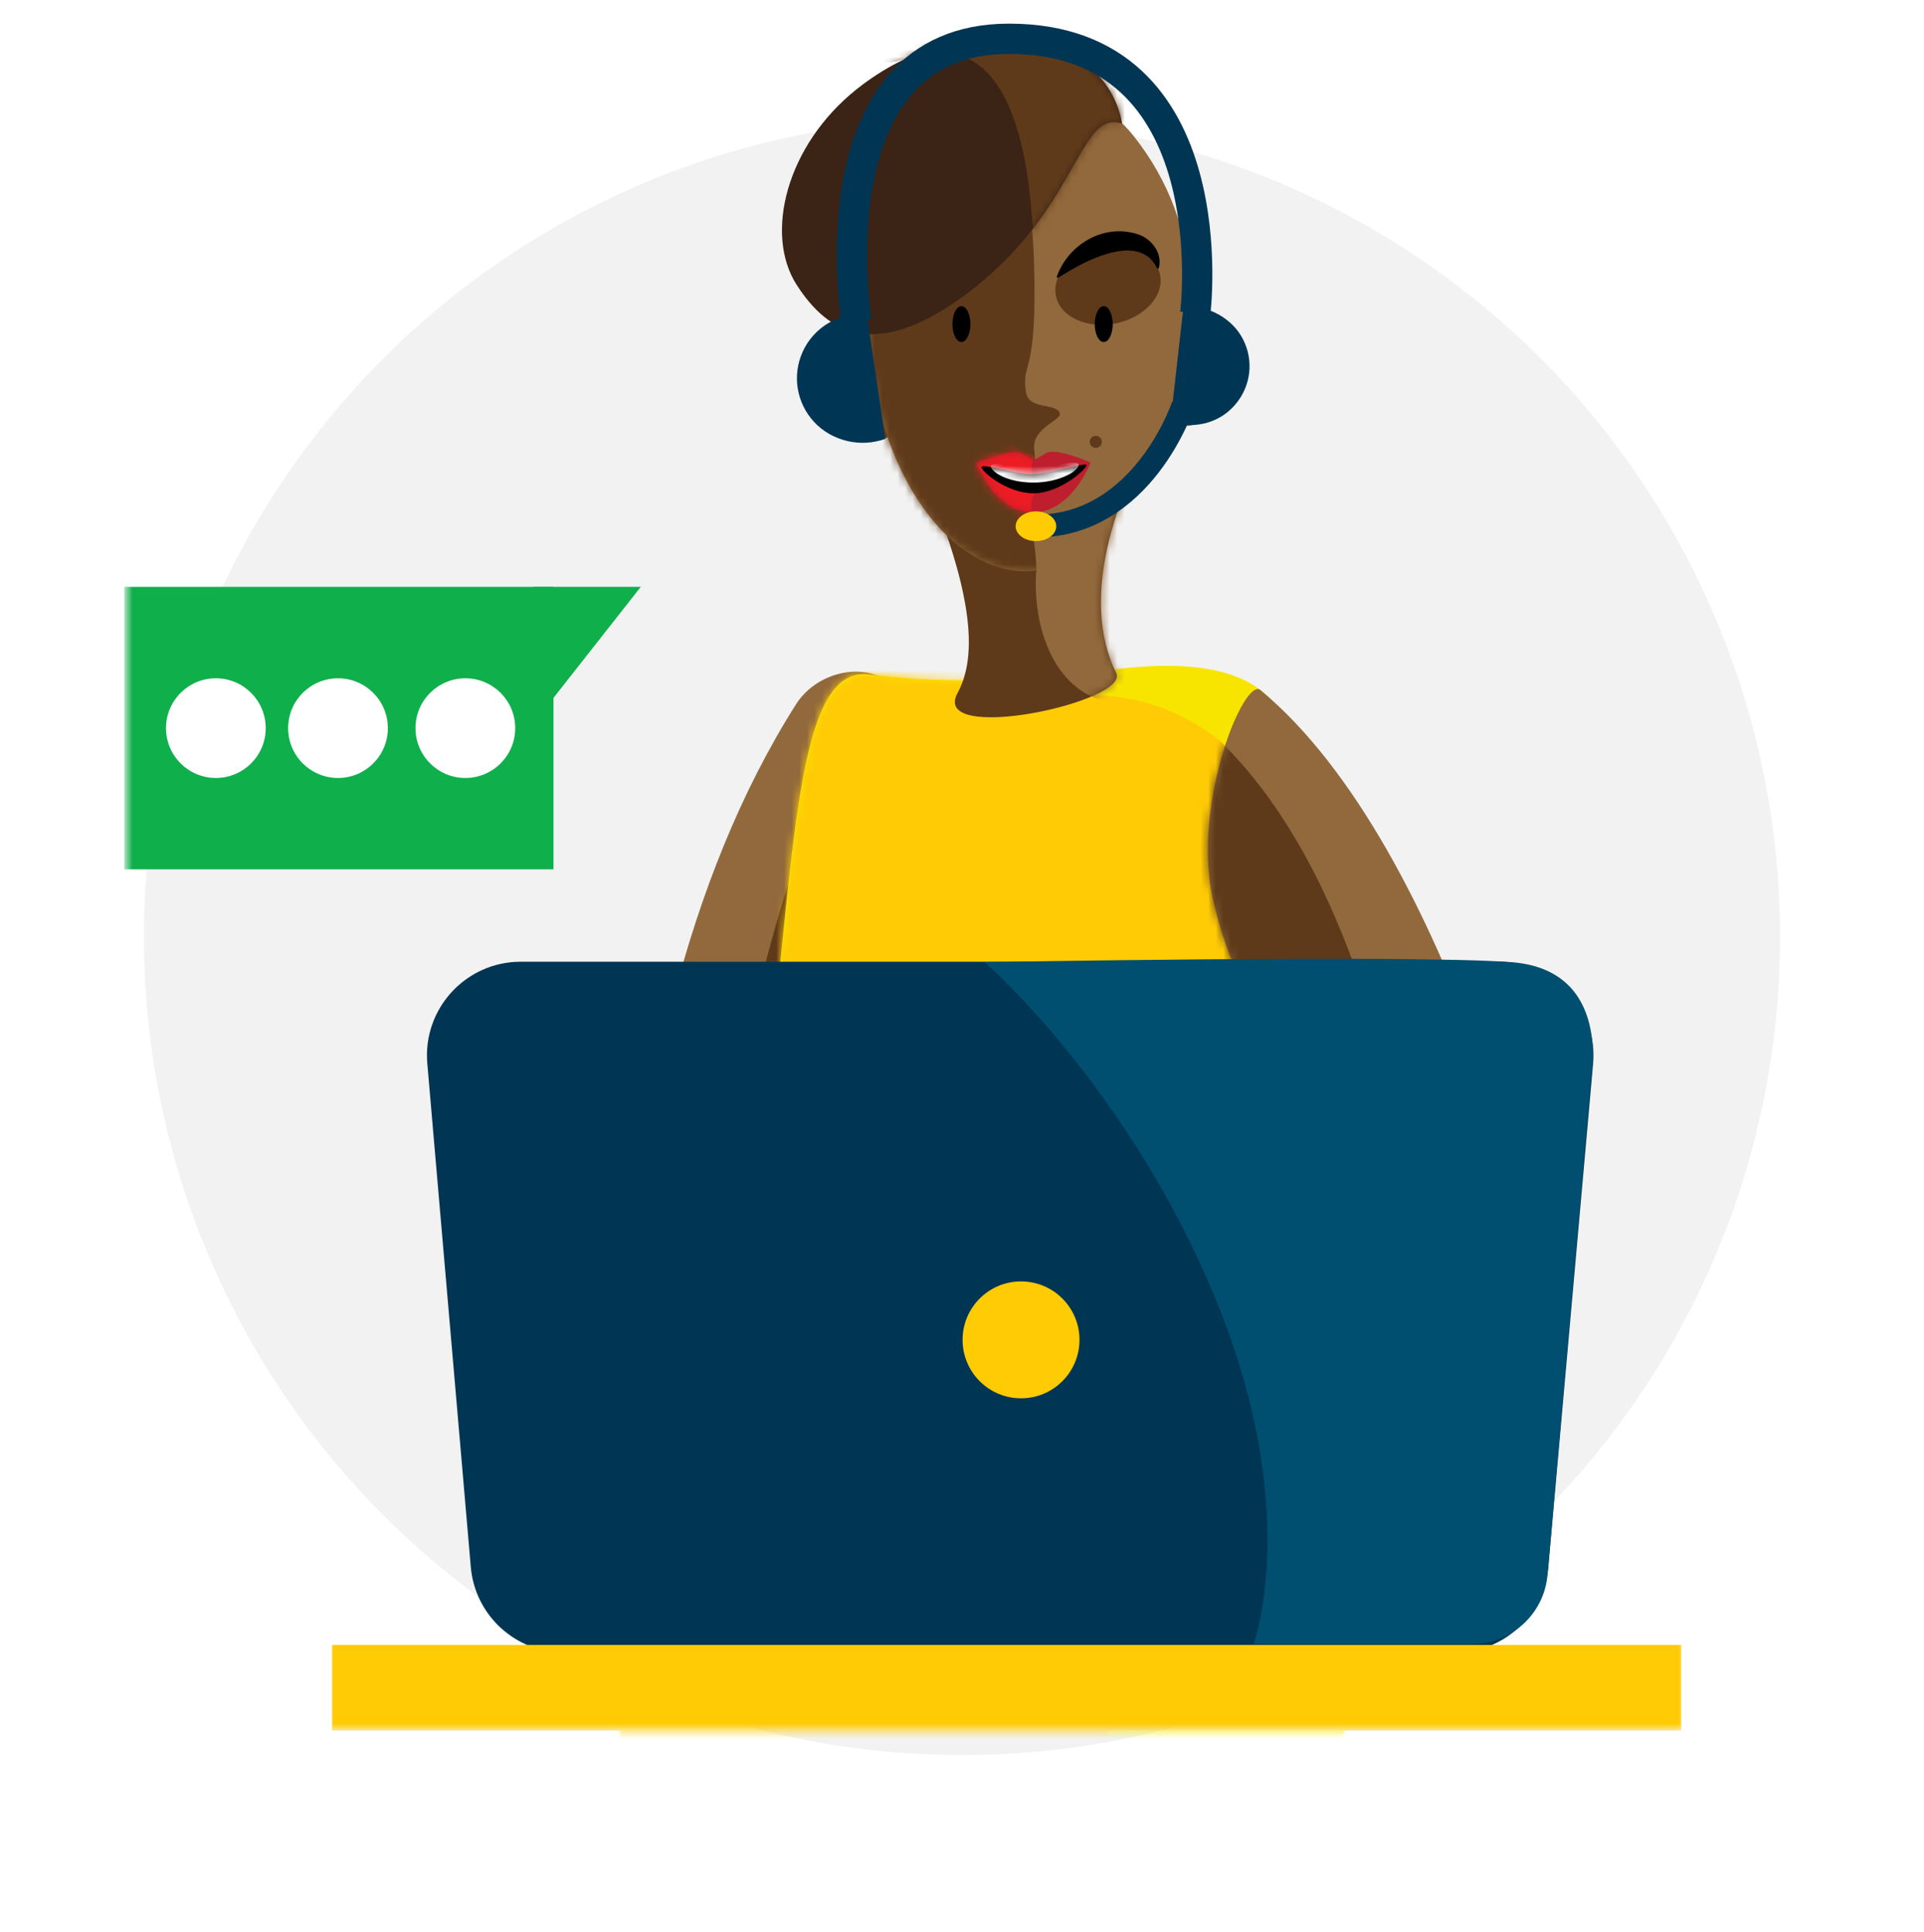 <svg width="254" height="255" viewBox="0 0 254 255" fill="none" xmlns="http://www.w3.org/2000/svg">
	<g filter="url(#filter0_d_8_10373)">
		<circle cx="127" cy="123.66" r="115" fill="white" />
	</g>
	<circle cx="127" cy="123.66" r="108" fill="#F2F2F2" />
	<mask id="mask0_8_10373" style="mask-type:luminance" maskUnits="userSpaceOnUse" x="16" y="0"
		width="207" height="229">
		<path d="M222.66 0.126H16.6V228.415H222.66V0.126Z" fill="white" />
	</mask>
	<g mask="url(#mask0_8_10373)">
		<path
			d="M118.346 108.391C127.141 86.977 110.137 85.001 105.085 92.971C75.56 139.51 80.422 214.269 84.713 241.882C86.17 251.264 78.518 256.058 79.66 263.706C80.151 266.992 94.379 276.945 96.7 273.791C98.589 271.222 97.894 267.76 99.131 265.023C99.373 269.86 100.215 271.361 102.456 272.81C104.792 274.31 105.949 273.3 104.404 270.585C102.866 267.87 103.635 265.133 103.459 259.351C103.276 253.284 98.875 251.337 97.301 244.465C92.731 224.515 95.682 163.61 118.353 108.406L118.346 108.391Z"
			fill="#91693C" />
		<mask id="mask1_8_10373" style="mask-type:luminance" maskUnits="userSpaceOnUse" x="79"
			y="88" width="42" height="187">
			<path
				d="M118.346 108.391C127.141 86.977 110.137 85.001 105.085 92.971C75.56 139.51 80.422 214.269 84.713 241.882C86.17 251.264 78.518 256.058 79.66 263.706C80.151 266.992 94.379 276.945 96.7 273.791C98.589 271.222 97.894 267.76 99.131 265.023C99.373 269.86 100.215 271.361 102.456 272.81C104.792 274.31 105.949 273.3 104.404 270.585C102.866 267.87 103.635 265.133 103.459 259.351C103.276 253.284 98.875 251.337 97.301 244.465C92.731 224.515 95.682 163.61 118.353 108.406L118.346 108.391Z"
				fill="white" />
		</mask>
		<g mask="url(#mask1_8_10373)">
			<path
				d="M118.675 90.526C100.083 104.498 91.501 171.579 90.329 207.162C89.355 236.7 97.403 263.501 93.668 267.123C90.248 270.439 79.045 256.928 79.66 264.445C80.575 275.701 95.887 282.404 96.605 283.041C100.8 286.781 109.902 279.901 114.091 262.242C118.272 244.575 145.029 122.977 142.525 116.888C140.021 110.806 179.695 44.69 118.682 90.534L118.675 90.526Z"
				fill="#5F3A1A" />
		</g>
		<path
			d="M149.247 88.118C139.896 88.968 130.626 90.878 114.64 89.019C98.662 87.16 109.017 155.522 84.222 220.672C60.365 283.341 198.983 251.696 175.045 217.584C134.631 160.001 204.226 83.113 149.247 88.118Z"
			fill="#F7E500" />
		<mask id="mask2_8_10373" style="mask-type:luminance" maskUnits="userSpaceOnUse" x="81"
			y="87" width="97" height="170">
			<path
				d="M149.247 88.118C139.896 88.968 130.626 90.878 114.64 89.019C98.662 87.16 109.017 155.522 84.222 220.672C60.365 283.341 198.983 251.696 175.045 217.584C134.631 160.001 204.226 83.113 149.247 88.118Z"
				fill="white" />
		</mask>
		<g mask="url(#mask2_8_10373)">
			<path
				d="M144.671 91.785C194.07 92.839 191.558 221.185 170.249 200.275C148.94 179.366 142.833 225.956 147.022 264.942C148.838 281.826 60.343 280.567 61.822 258.129C71.825 106.73 109.705 67.517 128.81 75.597C133.819 77.712 140.731 91.697 144.671 91.778V91.785Z"
				fill="#FFCB05" />
		</g>
		<path
			d="M145.373 132.615H132.251C130.823 132.615 130.428 134.057 130.714 135.118L132.273 141.171C132.427 142.027 133.254 142.73 134.111 142.73L147.805 145.906C148.661 145.906 149.247 145.203 149.093 144.347L147.321 134.379C147.124 133.186 146.23 132.615 145.373 132.615Z"
			fill="#B6DCB0" />
		<mask id="mask3_8_10373" style="mask-type:luminance" maskUnits="userSpaceOnUse" x="130"
			y="132" width="20" height="14">
			<path
				d="M145.373 132.615H132.251C130.823 132.615 130.428 134.057 130.714 135.118L132.273 141.171C132.427 142.027 133.254 142.73 134.111 142.73L147.805 145.906C148.661 145.906 149.247 145.203 149.093 144.347L147.321 134.379C147.124 133.186 146.23 132.615 145.373 132.615Z"
				fill="white" />
		</mask>
		<g mask="url(#mask3_8_10373)">
			<path
				d="M142.159 132.454C145.857 132.345 146.399 133.874 142.305 133.838C138.271 133.801 133.086 133.808 131.731 133.808C130.377 133.808 130.714 135.126 130.714 135.126L128.919 130.596C128.919 130.596 138.944 132.557 142.159 132.462V132.454Z"
				fill="white" />
		</g>
		<path
			d="M147.563 143.388C146.223 143.454 132.537 140.271 129.967 140.307C128.458 140.329 128.407 142.796 130.289 143.052C129.227 143.623 129.967 144.903 130.926 145.416C131.475 145.708 138.651 152.471 148.881 155.113C167.935 160.038 171.713 168.55 180.61 172.868C192.458 178.627 200.623 176.871 203.047 173.219C205.471 169.567 191.631 111.948 166.397 91.09C164.244 89.311 157.375 105.983 160.085 118.491C163.951 136.348 178.34 152.295 176.517 151.805C159.938 147.34 157.471 134.613 153.319 134.796C151.422 134.877 147.556 135.719 147.556 135.719L148.039 138.456C148.039 138.456 140.248 137.856 138.461 137.534C135.949 137.08 135.136 138.909 137.267 139.81C139.347 140.688 147.563 143.381 147.563 143.381V143.388Z"
			fill="#91693C" />
		<mask id="mask4_8_10373" style="mask-type:luminance" maskUnits="userSpaceOnUse" x="128"
			y="90" width="76" height="87">
			<path
				d="M147.563 143.388C146.223 143.454 132.537 140.271 129.967 140.307C128.458 140.329 128.407 142.796 130.289 143.052C129.227 143.623 129.967 144.903 130.926 145.416C131.475 145.708 138.651 152.471 148.881 155.113C167.935 160.038 171.713 168.55 180.61 172.868C192.458 178.627 200.623 176.871 203.047 173.219C205.471 169.567 191.631 111.948 166.397 91.09C164.244 89.311 157.375 105.983 160.085 118.491C163.951 136.348 178.34 152.295 176.517 151.805C159.938 147.34 157.471 134.613 153.319 134.796C151.422 134.877 147.556 135.719 147.556 135.719L148.039 138.456C148.039 138.456 140.248 137.856 138.461 137.534C135.949 137.08 135.136 138.909 137.267 139.81C139.347 140.688 147.563 143.381 147.563 143.381V143.388Z"
				fill="white" />
		</mask>
		<g mask="url(#mask4_8_10373)">
			<path
				d="M160.524 97.296C179.27 114.978 184.367 147.809 185.612 153.29C186.234 156.027 184.498 154.33 175.763 151.49C165.818 148.255 155.274 132.915 154.351 135.104C153.509 137.116 155.552 139.341 153.575 140.402C151.598 141.464 155.274 144.354 153.011 146.052C150.748 147.75 155.34 148.95 153.436 151.351C151.276 154.073 161.139 150.956 168.916 157.235C181.504 167.401 194.919 176.644 201.846 173.211C207.609 170.357 194.56 138.47 201.919 148.153C209.278 157.835 220.965 196.514 220.965 196.514L104.52 151.958L107.435 120.672C107.435 120.672 150.77 88.075 160.531 97.289L160.524 97.296Z"
				fill="#5F3A1A" />
		</g>
		<path
			d="M116.251 58.098C118.65 57.614 119.808 53.331 118.838 48.534C117.868 43.736 115.138 40.239 112.74 40.723C110.341 41.207 109.183 45.489 110.153 50.287C111.123 55.085 113.853 58.582 116.251 58.098Z"
			fill="#5F3A1A" />
		<path
			d="M148.26 65.68C148.26 65.68 142.358 78.802 147.352 88.821C149.263 92.663 122.682 98.321 126.416 91.463C128.598 87.453 128.899 80.661 123.699 67.078C124.183 61.464 136.836 67.136 148.252 65.68H148.26Z"
			fill="#5F3A1A" />
		<mask id="mask5_8_10373" style="mask-type:luminance" maskUnits="userSpaceOnUse" x="123"
			y="64" width="26" height="31">
			<path
				d="M148.26 65.68C148.26 65.68 142.358 78.802 147.352 88.821C149.263 92.663 122.682 98.321 126.416 91.463C128.598 87.453 128.899 80.661 123.699 67.078C124.183 61.464 136.836 67.136 148.252 65.68H148.26Z"
				fill="white" />
		</mask>
		<g mask="url(#mask5_8_10373)">
			<path
				d="M140.974 66.361C134.581 69.017 134.354 91.829 147.762 92.883C160.438 93.878 162.298 99.514 164.084 90.673C176.518 29.131 140.974 66.368 140.974 66.368V66.361Z"
				fill="#91693C" />
		</g>
		<path
			d="M149.651 17.941C138.301 3.626 113.228 17.824 114.458 43.556C115.264 60.418 124.227 75.421 135.562 75.421C146.898 75.421 168.792 42.092 149.651 17.941Z"
			fill="#91693C" />
		<mask id="mask6_8_10373" style="mask-type:luminance" maskUnits="userSpaceOnUse" x="114"
			y="12" width="44" height="64">
			<path
				d="M149.651 17.941C138.301 3.626 113.228 17.824 114.458 43.556C115.264 60.418 124.227 75.421 135.562 75.421C146.898 75.421 168.792 42.092 149.651 17.941Z"
				fill="white" />
		</mask>
		<g mask="url(#mask6_8_10373)">
			<path
				d="M136.844 75.575C136.654 68.739 134.852 67.07 136.683 66.273C135.665 62.613 136.954 62.343 136.537 59.422C136.119 56.502 140.191 55.478 139.912 54.556C139.48 53.114 135.812 54.197 135.445 51.753C134.816 47.559 136.991 49.894 136.507 34.649C136.068 20.788 133.029 13.089 133.029 13.089C133.029 13.089 136.471 -14.261 118.779 5.851C101.088 25.962 111.596 78.019 136.851 75.582L136.844 75.575Z"
				fill="#5F3A1A" />
			<path
				d="M147.289 42.69C151.086 41.924 153.71 39.051 153.148 36.273C152.587 33.496 149.053 31.866 145.256 32.633C141.458 33.4 138.835 36.272 139.396 39.05C139.957 41.827 143.491 43.457 147.289 42.69Z"
				fill="#5F3A1A" />
		</g>
		<path
			d="M126.921 45.151C127.576 45.151 128.108 44.09 128.108 42.78C128.108 41.471 127.576 40.409 126.921 40.409C126.266 40.409 125.735 41.471 125.735 42.78C125.735 44.09 126.266 45.151 126.921 45.151Z"
			fill="black" />
		<path
			d="M152.748 35.403C150.866 31.532 145.945 33.317 142.972 34.781C141.859 35.359 140.775 35.989 139.706 36.647C139.567 36.72 139.465 36.567 139.552 36.42C141.141 32.081 146.055 29.307 150.588 31.056C152.235 31.788 153.465 33.566 152.982 35.374C152.96 35.491 152.792 35.506 152.748 35.403Z"
			fill="black" />
		<path
			d="M145.711 45.151C146.366 45.151 146.897 44.09 146.897 42.78C146.897 41.471 146.366 40.409 145.711 40.409C145.056 40.409 144.525 41.471 144.525 42.78C144.525 44.09 145.056 45.151 145.711 45.151Z"
			fill="black" />
		<path
			d="M144.663 59.122C145.104 59.122 145.461 58.765 145.461 58.325C145.461 57.884 145.104 57.527 144.663 57.527C144.223 57.527 143.865 57.884 143.865 58.325C143.865 58.765 144.223 59.122 144.663 59.122Z"
			fill="#5F3A1A" />
		<path
			d="M105.165 37.584C109.449 44.28 115.754 47.493 127.331 38.989C142.452 27.88 142.276 14.406 148.142 16.302C145.865 3.648 127.045 0.647 113.088 11.779C103.796 19.192 100.881 30.895 105.165 37.591V37.584Z"
			fill="#3B2416" />
		<mask id="mask7_8_10373" style="mask-type:luminance" maskUnits="userSpaceOnUse" x="103"
			y="4" width="46" height="41">
			<path
				d="M105.165 37.584C109.449 44.28 115.754 47.493 127.331 38.989C142.452 27.88 142.276 14.406 148.142 16.302C145.865 3.648 127.045 0.647 113.088 11.779C103.796 19.192 100.881 30.895 105.165 37.591V37.584Z"
				fill="white" />
		</mask>
		<g mask="url(#mask7_8_10373)">
			<path
				d="M171.223 26.123C141.793 -29.117 102.397 13.543 119.854 7.673C134.492 2.755 136.338 22.918 136.579 35.945C136.821 48.701 200.653 81.356 171.223 26.123Z"
				fill="#5F3A1A" />
		</g>
		<path
			d="M143.91 61.055L143.947 61.04C141.354 59.92 138.887 59.298 138.074 59.825C137.261 60.352 136.426 60.725 136.426 60.725C136.426 60.725 135.591 60.352 134.779 59.825C133.966 59.298 131.857 60.169 128.906 61.04C128.906 61.04 128.928 61.047 128.942 61.055C128.898 61.047 128.862 61.04 128.862 61.04C128.862 61.04 131.308 67.627 136.397 67.627C141.486 67.627 143.983 61.04 143.983 61.04C143.983 61.04 143.954 61.04 143.903 61.055H143.91Z"
			fill="#BE1E2D" />
		<mask id="mask8_8_10373" style="mask-type:luminance" maskUnits="userSpaceOnUse" x="128"
			y="59" width="16" height="9">
			<path
				d="M143.91 61.055L143.947 61.04C141.354 59.92 138.887 59.298 138.074 59.825C137.261 60.352 136.426 60.725 136.426 60.725C136.426 60.725 135.591 60.352 134.779 59.825C133.966 59.298 131.857 60.169 128.906 61.04C128.906 61.04 128.928 61.047 128.942 61.055C128.898 61.047 128.862 61.04 128.862 61.04C128.862 61.04 131.308 67.627 136.397 67.627C141.486 67.627 143.983 61.04 143.983 61.04C143.983 61.04 143.954 61.04 143.903 61.055H143.91Z"
				fill="white" />
		</mask>
		<g mask="url(#mask8_8_10373)">
			<path
				d="M136.668 68.307C135.98 67.129 135.826 65.958 136.881 64.787L136.456 62.87C136.053 61.867 136.068 61.091 136.705 60.286L131.616 57.644L126.6 60.915L129.587 68.805L136.668 68.307Z"
				fill="#ED1C24" />
		</g>
		<path
			d="M136.427 62.599C134.486 62.709 129.763 61.15 129.587 61.625C129.412 62.101 132.846 65.116 136.427 65.116C140.007 65.116 143.639 61.735 143.42 61.377C143.2 61.018 139.187 62.445 136.427 62.599Z"
			fill="black" />
		<mask id="mask9_8_10373" style="mask-type:luminance" maskUnits="userSpaceOnUse" x="129"
			y="61" width="15" height="5">
			<path
				d="M136.427 62.599C134.486 62.709 129.763 61.15 129.587 61.625C129.412 62.101 132.846 65.116 136.427 65.116C140.007 65.116 143.639 61.735 143.42 61.377C143.2 61.018 139.187 62.445 136.427 62.599Z"
				fill="white" />
		</mask>
		<g mask="url(#mask9_8_10373)">
			<path
				d="M136.492 61.655C134.925 61.823 130.751 60.82 130.802 61.545C130.854 62.27 132.933 63.697 136.426 63.697C139.919 63.697 142.482 62.116 142.394 61.333C142.306 60.55 138.037 61.823 136.492 61.655Z"
				fill="white" />
		</g>
		<path
			d="M161.493 49.218C161.888 45.122 160.234 41.612 157.799 41.377C155.363 41.142 153.069 44.272 152.673 48.368C152.278 52.463 153.932 55.974 156.367 56.209C158.803 56.444 161.097 53.314 161.493 49.218Z"
			fill="#91693C" />
		<path
			d="M192.071 218.133H74.484C68.062 218.133 62.701 213.222 62.152 206.826L56.411 140.38C55.789 133.157 61.486 126.944 68.743 126.944H197.98C205.252 126.944 210.956 133.172 210.312 140.41C208.342 162.556 206.372 184.709 204.402 206.855C203.831 213.237 198.486 218.133 192.071 218.133Z"
			fill="#003654" />
		<path
			d="M134.793 184.57C139.055 184.57 142.511 181.116 142.511 176.856C142.511 172.596 139.055 169.142 134.793 169.142C130.53 169.142 127.075 172.596 127.075 176.856C127.075 181.116 130.53 184.57 134.793 184.57Z"
			fill="#FFCB05" />
		<path d="M221.939 217.128H43.846V228.415H221.939V217.128Z" fill="#FFCB05" />
		<path
			d="M114.414 41.382C115.234 46.886 116.054 52.404 116.875 57.915C113.645 59.13 109.837 58.23 107.487 55.712C105.144 53.194 104.55 49.542 105.971 46.425C106.813 44.573 108.263 43.139 110.057 42.275C110.54 42.041 111.046 41.858 111.573 41.712C112.474 41.463 113.426 41.353 114.414 41.382Z"
			fill="#003654" />
		<path
			d="M154.512 55.778C155.091 50.677 155.662 45.627 156.226 40.585C158.942 40.109 162.245 41.719 163.797 44.251C165.474 46.981 165.328 50.377 163.438 52.946C161.447 55.646 158.137 56.722 154.505 55.778H154.512Z"
			fill="#003654" />
		<path d="M73.07 77.463H16.408V114.751H73.07V77.463Z" fill="#0FAF4B" />
		<path d="M70.456 95.437V77.463H84.596L70.456 95.437Z" fill="#0FAF4B" />
		<path
			d="M61.435 102.69C65.071 102.69 68.018 99.744 68.018 96.111C68.018 92.477 65.071 89.531 61.435 89.531C57.799 89.531 54.852 92.477 54.852 96.111C54.852 99.744 57.799 102.69 61.435 102.69Z"
			fill="white" />
		<path
			d="M44.621 102.69C48.257 102.69 51.205 99.744 51.205 96.111C51.205 92.477 48.257 89.531 44.621 89.531C40.986 89.531 38.038 92.477 38.038 96.111C38.038 99.744 40.986 102.69 44.621 102.69Z"
			fill="white" />
		<path
			d="M28.497 102.69C32.133 102.69 35.08 99.744 35.08 96.111C35.08 92.477 32.133 89.531 28.497 89.531C24.862 89.531 21.914 92.477 21.914 96.111C21.914 99.744 24.862 102.69 28.497 102.69Z"
			fill="white" />
		<path
			d="M157.793 41.375C157.793 41.375 162.341 5.119 133.211 5.119C107.04 5.119 113.059 42.444 113.059 42.444"
			stroke="#003654" stroke-width="4" stroke-miterlimit="10" />
		<path d="M156.168 53.487C156.168 53.487 150.917 69.434 136.748 69.434" stroke="#003654"
			stroke-width="3" stroke-miterlimit="10" />
		<path
			d="M136.763 71.425C138.243 71.425 139.443 70.547 139.443 69.464C139.443 68.38 138.243 67.502 136.763 67.502C135.283 67.502 134.083 68.38 134.083 69.464C134.083 70.547 135.283 71.425 136.763 71.425Z"
			fill="#FFCB05" />
		<path
			d="M160.5 171.5C149 143.5 130 127 130 127C130 127 186 126 199.5 127C213 128 210 142.5 210 142.5L204.297 207.869C203.846 213.036 199.52 217 194.334 217H165.5C165.5 217 172 199.5 160.5 171.5Z"
			fill="#004F71" />
	</g>
	<defs>
		<filter id="filter0_d_8_10373" x="0" y="0.66" width="254" height="254"
			filterUnits="userSpaceOnUse" color-interpolation-filters="sRGB">
			<feFlood flood-opacity="0" result="BackgroundImageFix" />
			<feColorMatrix in="SourceAlpha" type="matrix"
				values="0 0 0 0 0 0 0 0 0 0 0 0 0 0 0 0 0 0 127 0" result="hardAlpha" />
			<feOffset dy="4" />
			<feGaussianBlur stdDeviation="6" />
			<feComposite in2="hardAlpha" operator="out" />
			<feColorMatrix type="matrix" values="0 0 0 0 0 0 0 0 0 0 0 0 0 0 0 0 0 0 0.1 0" />
			<feBlend mode="normal" in2="BackgroundImageFix" result="effect1_dropShadow_8_10373" />
			<feBlend mode="normal" in="SourceGraphic" in2="effect1_dropShadow_8_10373"
				result="shape" />
		</filter>
	</defs>
</svg>
	